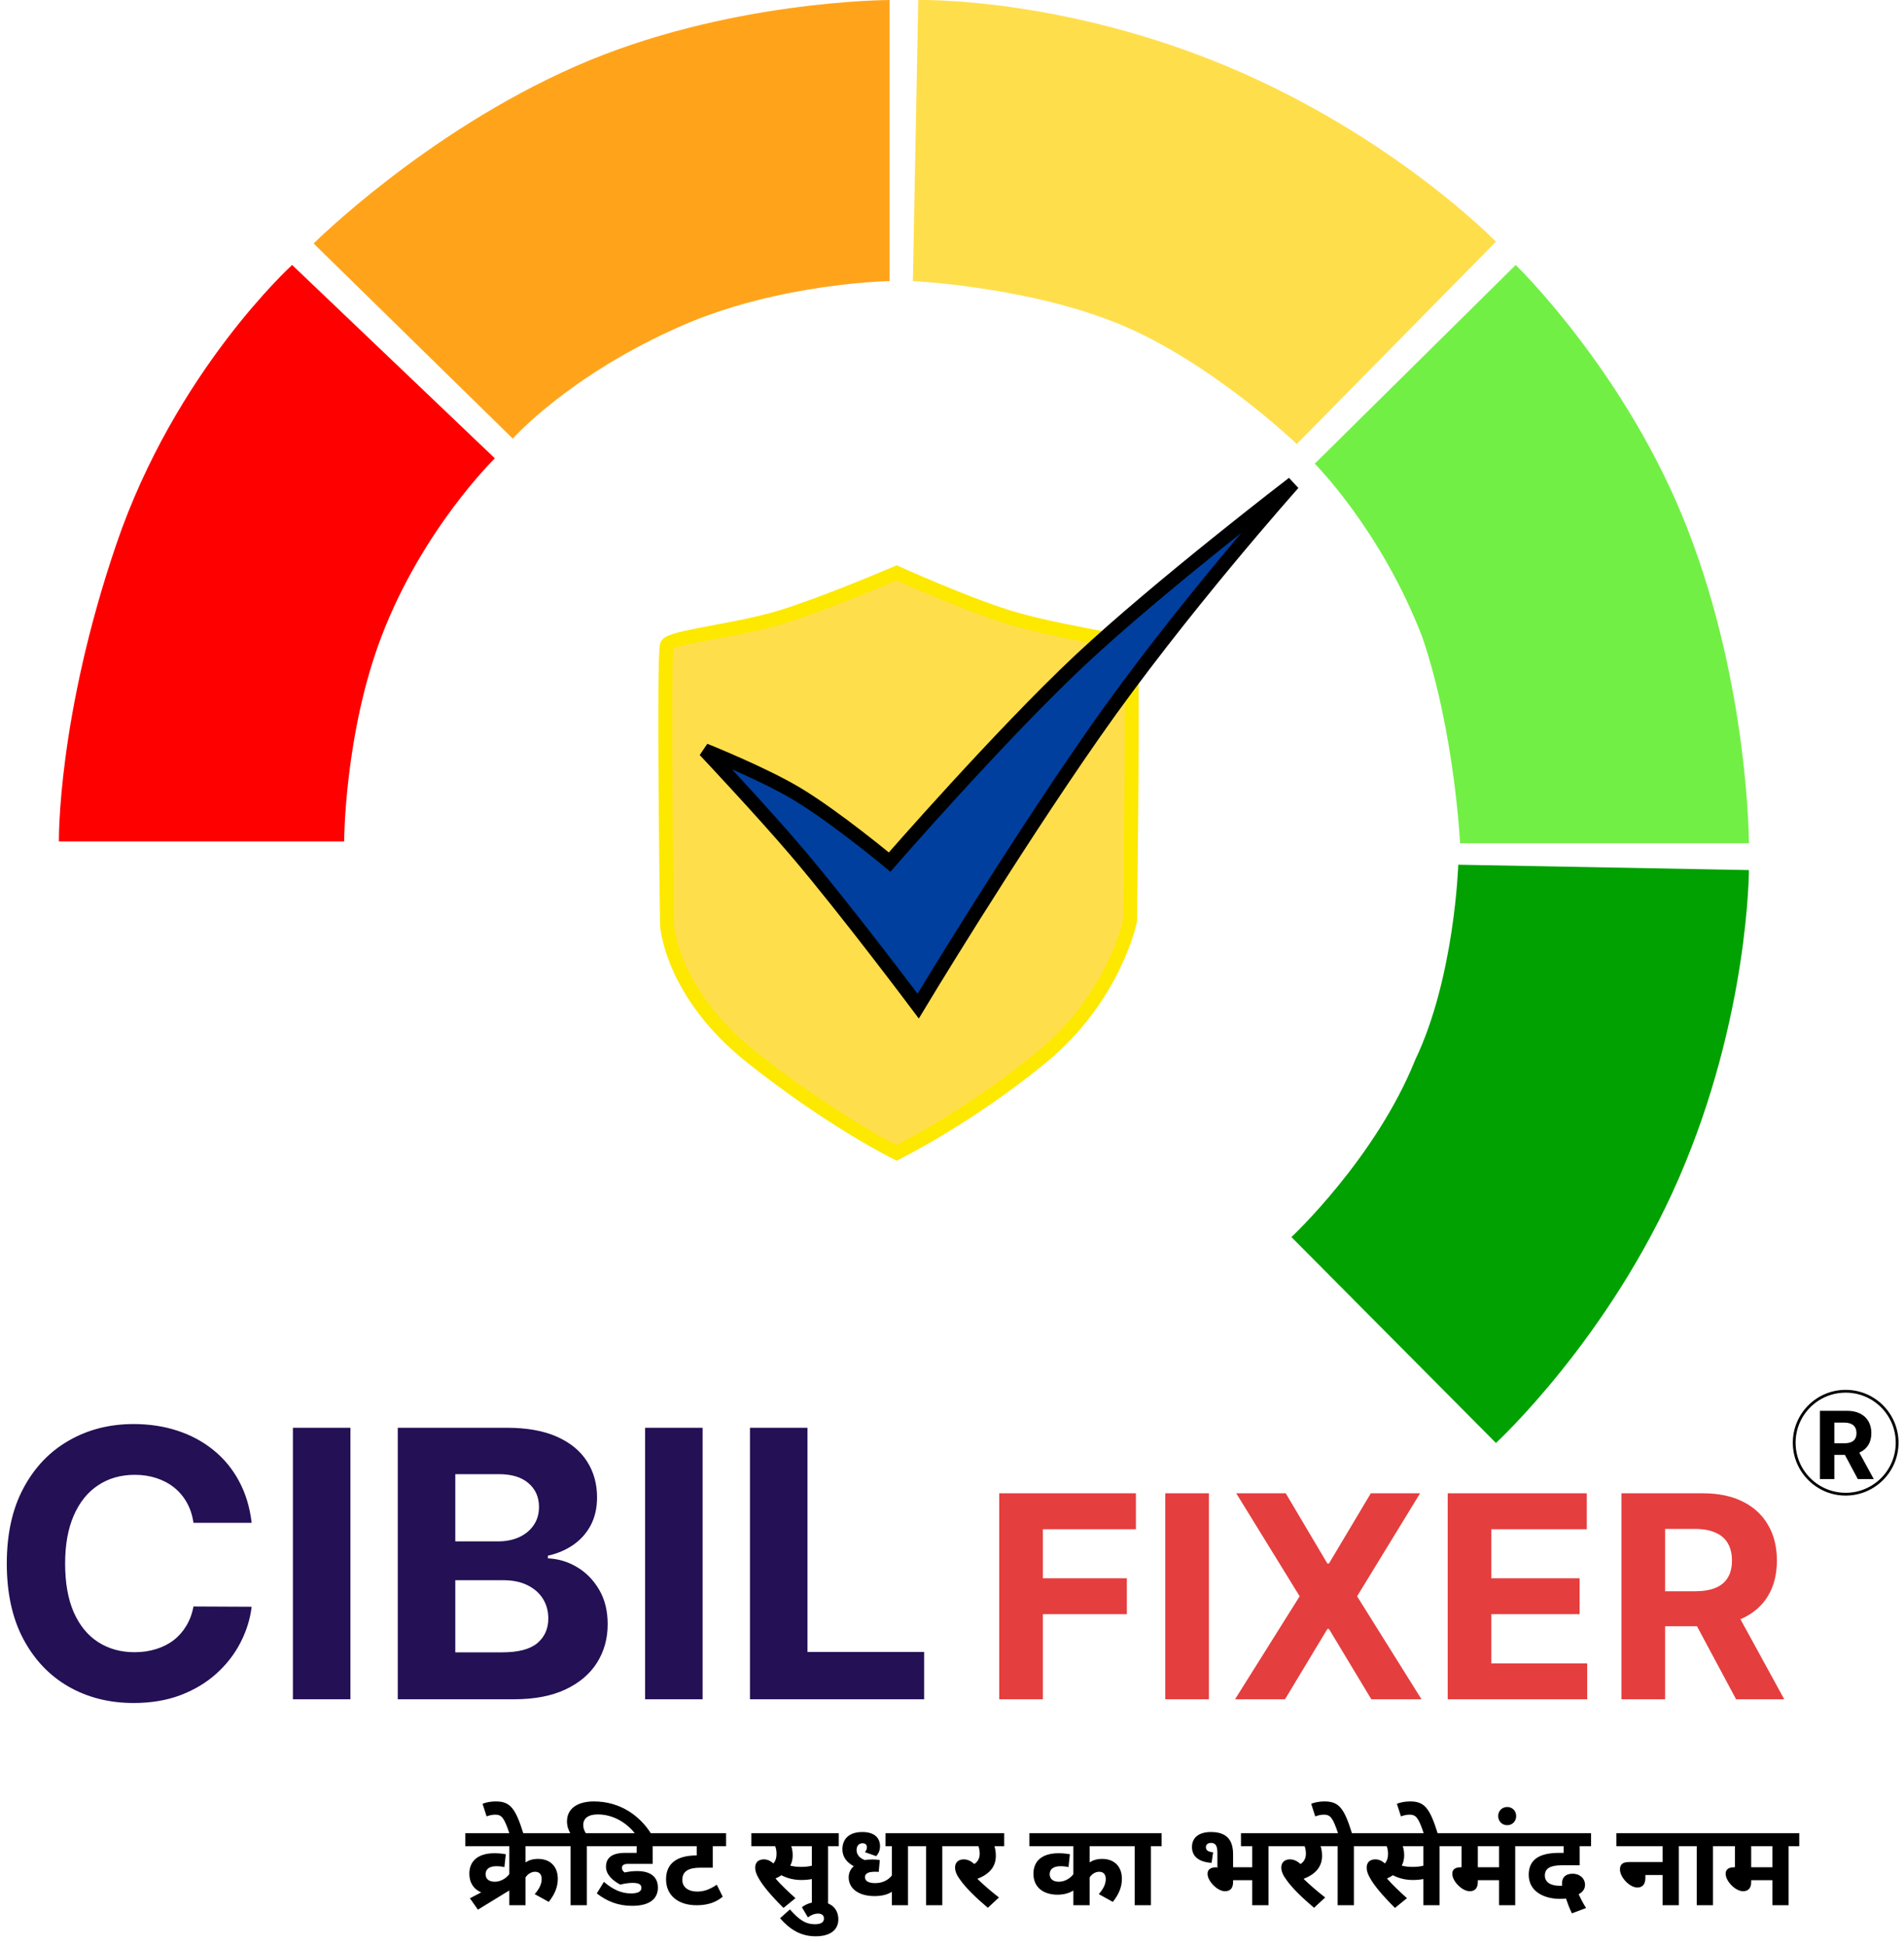<svg width="137" height="140" viewBox="0 0 137 140" fill="none" xmlns="http://www.w3.org/2000/svg">
<path d="M130.949 106.423V101.506H132.889C133.26 101.506 133.577 101.572 133.84 101.705C134.104 101.836 134.305 102.023 134.442 102.265C134.581 102.505 134.651 102.787 134.651 103.112C134.651 103.439 134.581 103.72 134.44 103.955C134.299 104.189 134.095 104.368 133.828 104.493C133.562 104.618 133.24 104.68 132.862 104.68H131.563V103.844H132.694C132.893 103.844 133.058 103.817 133.189 103.763C133.32 103.708 133.418 103.627 133.482 103.518C133.547 103.409 133.58 103.274 133.58 103.112C133.58 102.949 133.547 102.811 133.482 102.699C133.418 102.587 133.319 102.502 133.186 102.445C133.055 102.385 132.89 102.356 132.689 102.356H131.988V106.423H130.949ZM133.604 104.185L134.826 106.423H133.679L132.483 104.185H133.604Z" fill="black"/>
<circle cx="132.803" cy="103.803" r="3.703" stroke="black" stroke-width="0.2"/>
<path d="M18.108 109.566H13.921C13.844 109.026 13.688 108.546 13.452 108.126C13.216 107.7 12.913 107.337 12.544 107.039C12.175 106.74 11.748 106.511 11.263 106.352C10.785 106.193 10.265 106.113 9.705 106.113C8.692 106.113 7.809 106.364 7.057 106.867C6.305 107.363 5.722 108.088 5.307 109.042C4.893 109.989 4.686 111.14 4.686 112.495C4.686 113.887 4.893 115.058 5.307 116.005C5.728 116.953 6.314 117.668 7.066 118.151C7.818 118.634 8.688 118.876 9.676 118.876C10.231 118.876 10.743 118.803 11.215 118.656C11.693 118.511 12.117 118.298 12.486 118.018C12.856 117.732 13.162 117.385 13.404 116.978C13.653 116.571 13.825 116.107 13.921 115.585L18.108 115.605C17.999 116.501 17.728 117.366 17.295 118.199C16.868 119.026 16.291 119.767 15.565 120.421C14.845 121.07 13.984 121.585 12.983 121.967C11.989 122.342 10.865 122.53 9.609 122.53C7.863 122.53 6.301 122.135 4.925 121.347C3.555 120.558 2.471 119.416 1.675 117.922C0.884 116.428 0.489 114.619 0.489 112.495C0.489 110.364 0.891 108.552 1.694 107.058C2.497 105.563 3.587 104.425 4.963 103.643C6.34 102.855 7.888 102.46 9.609 102.46C10.743 102.46 11.795 102.619 12.764 102.937C13.739 103.255 14.602 103.719 15.354 104.33C16.107 104.934 16.718 105.675 17.19 106.552C17.668 107.43 17.974 108.435 18.108 109.566ZM25.215 102.727V122.262H21.076V102.727H25.215ZM28.621 122.262V102.727H36.46C37.9 102.727 39.101 102.94 40.063 103.366C41.026 103.792 41.749 104.384 42.234 105.14C42.718 105.891 42.96 106.756 42.96 107.735C42.96 108.498 42.807 109.169 42.502 109.748C42.195 110.32 41.775 110.79 41.239 111.16C40.71 111.522 40.105 111.779 39.423 111.932V112.123C40.169 112.154 40.867 112.365 41.517 112.752C42.173 113.14 42.705 113.684 43.113 114.383C43.521 115.077 43.725 115.903 43.725 116.863C43.725 117.9 43.467 118.825 42.951 119.639C42.441 120.447 41.686 121.086 40.685 121.557C39.684 122.027 38.451 122.262 36.985 122.262H28.621ZM32.76 118.886H36.135C37.288 118.886 38.129 118.666 38.658 118.228C39.187 117.782 39.452 117.191 39.452 116.453C39.452 115.913 39.321 115.436 39.06 115.022C38.799 114.609 38.426 114.285 37.941 114.049C37.463 113.814 36.893 113.697 36.23 113.697H32.76V118.886ZM32.76 110.902H35.829C36.396 110.902 36.899 110.803 37.339 110.606C37.785 110.403 38.136 110.117 38.391 109.748C38.652 109.379 38.783 108.937 38.783 108.422C38.783 107.716 38.531 107.147 38.027 106.715C37.53 106.282 36.823 106.066 35.905 106.066H32.76V110.902ZM50.557 102.727V122.262H46.418V102.727H50.557ZM53.963 122.262V102.727H58.102V118.857H66.496V122.262H53.963Z" fill="#241055"/>
<path d="M71.899 122.262V107.442H81.734V110.026H75.04V113.557H81.081V116.14H75.04V122.262H71.899ZM86.986 107.442V122.262H83.846V107.442H86.986ZM92.513 107.442L95.509 112.493H95.625L98.635 107.442H102.181L97.648 114.852L102.282 122.262H98.671L95.625 117.204H95.509L92.463 122.262H88.866L93.515 114.852L88.953 107.442H92.513ZM104.168 122.262V107.442H114.176V110.026H107.308V113.557H113.661V116.14H107.308V119.679H114.205V122.262H104.168ZM116.672 122.262V107.442H122.532C123.654 107.442 124.611 107.642 125.404 108.043C126.201 108.439 126.808 109.001 127.224 109.729C127.645 110.453 127.855 111.304 127.855 112.283C127.855 113.267 127.642 114.114 127.217 114.823C126.791 115.527 126.175 116.068 125.367 116.444C124.565 116.82 123.593 117.008 122.452 117.008H118.529V114.491H121.944C122.544 114.491 123.042 114.409 123.438 114.245C123.835 114.08 124.13 113.834 124.323 113.506C124.522 113.178 124.621 112.771 124.621 112.283C124.621 111.791 124.522 111.377 124.323 111.039C124.13 110.701 123.832 110.445 123.431 110.272C123.035 110.093 122.534 110.004 121.93 110.004H119.813V122.262H116.672ZM124.693 115.518L128.384 122.262H124.918L121.306 115.518H124.693Z" fill="#E53E3E"/>
<path d="M33.812 136.582L34.622 136.157C34.096 135.932 33.77 135.473 33.77 134.814C33.77 133.873 34.43 133.339 35.575 133.339C35.859 133.339 36.143 133.364 36.394 133.414L36.293 134.339C36.126 134.298 35.926 134.273 35.717 134.273C35.215 134.273 34.94 134.481 34.94 134.848C34.94 135.206 35.207 135.39 35.6 135.39C36.034 135.39 36.419 135.14 36.644 134.848V132.831H33.478V131.897H40.537V132.831H37.814V133.998C38.056 133.839 38.34 133.747 38.716 133.747C39.585 133.747 40.136 134.289 40.136 135.181C40.136 135.723 39.953 136.248 39.485 136.84L38.474 136.282C38.775 135.932 38.975 135.59 38.975 135.198C38.975 134.848 38.8 134.673 38.499 134.673C38.223 134.673 37.956 134.848 37.814 135.081V137.082H36.644V136.023C36.594 136.057 36.544 136.082 36.485 136.115L34.388 137.399L33.812 136.582ZM36.667 131.955C36.283 130.797 36.107 130.563 35.631 130.563C35.43 130.563 35.205 130.613 35.013 130.688L34.72 129.78C35.021 129.663 35.355 129.613 35.681 129.613C36.709 129.613 37.093 130.096 37.669 131.955H36.667ZM42.225 132.831V137.082H41.056V132.831H40.412V131.897H41.031C40.897 131.655 40.797 131.38 40.797 131.047C40.797 130.146 41.524 129.613 42.735 129.613C44.598 129.613 46.027 130.613 46.862 131.955H45.718C45.099 131.147 44.122 130.546 43.011 130.546C42.317 130.546 41.966 130.838 41.966 131.313C41.966 131.53 42.041 131.722 42.15 131.897H42.994V132.831H42.225ZM45.517 135.473C45.241 135.473 44.915 135.523 44.631 135.598C44.054 135.29 43.603 134.865 43.603 134.314C43.603 133.656 44.046 133.314 44.99 133.314H45.809V132.831H42.776V131.897H47.739V132.831H46.962V134.106H45.182C44.873 134.106 44.748 134.214 44.748 134.406C44.748 134.523 44.831 134.639 44.94 134.723C45.191 134.673 45.492 134.623 45.842 134.623C46.878 134.623 47.338 135.098 47.338 135.815C47.338 136.548 46.837 137.124 45.483 137.124C44.481 137.124 43.687 136.807 42.943 136.232L43.453 135.398C44.08 135.94 44.706 136.232 45.391 136.232C45.926 136.232 46.151 136.082 46.151 135.831C46.151 135.606 46.001 135.473 45.517 135.473ZM52.245 132.831H51.284V134.381H50.382C49.521 134.381 49.095 134.656 49.095 135.256C49.095 135.798 49.546 136.098 50.164 136.098C50.666 136.098 51.075 135.94 51.576 135.606L52.002 136.465C51.518 136.874 50.916 137.082 50.123 137.082C48.828 137.082 47.925 136.398 47.925 135.215C47.925 134.039 48.752 133.497 50.131 133.497V132.831H47.633V131.897H52.245V132.831ZM56.376 137.274C55.457 136.365 54.864 135.64 54.589 135.14C54.405 134.831 54.338 134.589 54.338 134.373C54.338 134.023 54.547 133.781 54.965 133.781C55.232 133.781 55.449 133.898 55.65 134.073C55.808 133.889 55.875 133.664 55.875 133.381C55.875 133.181 55.842 132.989 55.775 132.831H54.062V131.897H60.353V132.831H59.584V137.082H58.415V135.198C58.189 135.24 57.93 135.265 57.663 135.265C57.203 135.265 56.702 135.173 56.226 134.923C56.101 135.006 55.959 135.09 55.8 135.156C56.184 135.606 56.702 136.09 57.237 136.573L56.376 137.274ZM57.663 134.323C57.922 134.323 58.172 134.298 58.415 134.239V132.831H56.936C57.003 133.031 57.036 133.239 57.036 133.506C57.036 133.789 56.969 134.031 56.861 134.231C57.12 134.298 57.362 134.323 57.663 134.323ZM58.684 139.316C57.582 139.316 56.796 138.782 56.128 138.016L56.838 137.382C57.532 138.174 57.999 138.449 58.634 138.449C59.077 138.449 59.286 138.299 59.286 138.041C59.286 137.824 59.152 137.682 58.868 137.682C58.609 137.682 58.359 137.782 58.133 137.957L57.699 137.224C58.025 136.982 58.4 136.84 58.952 136.84C59.812 136.84 60.322 137.357 60.322 138.099C60.322 138.816 59.787 139.316 58.684 139.316ZM66.103 132.831H65.335V137.082H64.173V136.115C63.864 136.315 63.447 136.423 62.928 136.423C61.759 136.423 61.066 135.865 61.066 135.081C61.066 134.764 61.182 134.489 61.433 134.273C60.949 134.014 60.614 133.622 60.614 133.056C60.614 132.289 61.124 131.814 62.043 131.814C62.97 131.814 63.321 132.28 63.321 132.831C63.321 133.097 63.238 133.339 63.045 133.547L62.235 133.264C62.327 133.156 62.377 133.031 62.377 132.922C62.377 132.73 62.269 132.622 62.06 132.622C61.801 132.622 61.634 132.814 61.634 133.106C61.634 133.422 61.834 133.689 62.227 133.831C62.402 133.797 62.594 133.789 62.803 133.789C62.987 133.789 63.163 133.806 63.304 133.831L63.229 134.681C63.146 134.673 63.037 134.673 62.928 134.673C62.469 134.673 62.235 134.806 62.235 135.065C62.235 135.348 62.528 135.49 62.962 135.49C63.48 135.49 63.898 135.29 64.173 134.94V132.831H63.714V131.897H66.103V132.831ZM67.803 132.831V137.082H66.633V132.831H65.99V131.897H68.572V132.831H67.803ZM71.879 136.523L71.077 137.265C70.175 136.498 69.507 135.84 69.097 135.265C68.83 134.906 68.721 134.639 68.721 134.356C68.721 134.006 68.964 133.781 69.34 133.781C69.624 133.781 69.858 133.898 70.108 134.114C70.376 133.931 70.493 133.689 70.493 133.364C70.493 133.172 70.459 132.989 70.401 132.831H68.446V131.897H72.255V132.831H71.554C71.612 133.022 71.654 133.247 71.654 133.531C71.654 134.348 71.144 134.865 70.326 135.181C70.785 135.631 71.303 136.073 71.879 136.523ZM81.126 132.831H78.403V133.998C78.645 133.839 78.929 133.747 79.305 133.747C80.174 133.747 80.725 134.289 80.725 135.181C80.725 135.723 80.541 136.248 80.074 136.84L79.063 136.282C79.364 135.932 79.564 135.59 79.564 135.198C79.564 134.848 79.389 134.673 79.088 134.673C78.812 134.673 78.545 134.848 78.403 135.081V137.082H77.233V136.023C76.916 136.223 76.523 136.323 76.097 136.323C75.069 136.323 74.359 135.79 74.359 134.814C74.359 133.873 75.019 133.339 76.164 133.339C76.448 133.339 76.732 133.364 76.983 133.414L76.882 134.339C76.715 134.298 76.515 134.273 76.306 134.273C75.805 134.273 75.529 134.481 75.529 134.848C75.529 135.206 75.796 135.39 76.189 135.39C76.623 135.39 77.008 135.14 77.233 134.848V132.831H74.067V131.897H81.126V132.831ZM82.815 132.831V137.082H81.645V132.831H81.002V131.897H83.584V132.831H82.815ZM87.129 131.814C88.265 131.814 88.725 132.38 88.725 133.422V134.348H90.103V132.831H89.293V131.897H92.041V132.831H91.273V137.082H90.103V135.281H88.725V135.406C88.725 135.873 88.507 136.073 88.14 136.073C87.588 136.073 86.887 135.34 86.887 134.823C86.887 134.573 87.02 134.348 87.555 134.348L87.597 134.414V133.314C87.597 132.822 87.472 132.597 87.137 132.597C86.903 132.597 86.77 132.722 86.77 132.906C86.77 133.131 86.928 133.239 87.288 133.272L87.179 134.031C86.31 133.981 85.767 133.597 85.767 132.897C85.767 132.172 86.319 131.814 87.129 131.814ZM95.352 136.523L94.55 137.265C93.647 136.498 92.979 135.84 92.57 135.265C92.302 134.906 92.194 134.639 92.194 134.356C92.194 134.006 92.436 133.781 92.812 133.781C93.096 133.781 93.33 133.898 93.581 134.114C93.848 133.931 93.965 133.689 93.965 133.364C93.965 133.172 93.931 132.989 93.873 132.831H91.918V131.897H95.728V132.831H95.026C95.084 133.022 95.126 133.247 95.126 133.531C95.126 134.348 94.616 134.865 93.798 135.181C94.257 135.631 94.775 136.073 95.352 136.523ZM97.418 132.831V137.082H96.249V132.831H95.606V131.897H96.274C95.906 130.788 95.722 130.563 95.263 130.563C95.054 130.563 94.837 130.613 94.636 130.688L94.344 129.78C94.645 129.663 94.979 129.613 95.305 129.613C96.341 129.613 96.717 130.096 97.276 131.897H98.187V132.831H97.418ZM100.375 137.274C99.456 136.365 98.863 135.64 98.588 135.14C98.404 134.831 98.337 134.589 98.337 134.373C98.337 134.023 98.546 133.781 98.963 133.781C99.231 133.781 99.448 133.898 99.649 134.073C99.807 133.889 99.874 133.664 99.874 133.381C99.874 133.181 99.841 132.989 99.774 132.831H98.061V131.897H104.352V132.831H103.584V137.082H102.414V135.198C102.188 135.24 101.929 135.265 101.662 135.265C101.203 135.265 100.701 135.173 100.225 134.923C100.1 135.006 99.958 135.09 99.799 135.156C100.183 135.606 100.701 136.09 101.236 136.573L100.375 137.274ZM101.662 134.323C101.921 134.323 102.172 134.298 102.414 134.239V132.831H100.935C101.002 133.031 101.035 133.239 101.035 133.506C101.035 133.789 100.969 134.031 100.86 134.231C101.119 134.298 101.361 134.323 101.662 134.323ZM102.458 131.955C102.074 130.797 101.898 130.563 101.422 130.563C101.222 130.563 100.996 130.613 100.804 130.688L100.511 129.78C100.812 129.663 101.146 129.613 101.472 129.613C102.5 129.613 102.884 130.096 103.461 131.955H102.458ZM109.025 132.831V137.082H107.864V135.281H106.335V135.406C106.335 135.873 106.109 136.073 105.75 136.073C105.19 136.073 104.497 135.34 104.497 134.823C104.497 134.573 104.622 134.348 105.124 134.348H105.165V132.831H104.23V131.897H109.794V132.831H109.025ZM107.864 132.831H106.335V134.348H107.864V132.831ZM107.8 130.663C107.8 130.296 108.075 130.013 108.451 130.013C108.819 130.013 109.095 130.296 109.095 130.663C109.095 131.038 108.819 131.322 108.451 131.322C108.075 131.322 107.8 131.038 107.8 130.663ZM113.105 137.665C112.929 137.307 112.787 136.924 112.679 136.598C112.553 136.615 112.411 136.623 112.244 136.623C111.133 136.623 109.997 136.115 109.997 134.89C109.997 133.831 110.715 133.314 112.177 133.314H112.512V132.831H109.679V131.897H114.483V132.831H113.665V134.206H112.37C111.543 134.206 111.158 134.439 111.158 134.94C111.158 135.423 111.568 135.681 112.228 135.681C112.286 135.681 112.345 135.673 112.411 135.673C112.395 135.606 112.395 135.548 112.395 135.49C112.395 135.048 112.687 134.814 113.147 134.814C113.698 134.814 114.049 135.173 114.049 135.606C114.049 135.907 113.89 136.132 113.589 136.29C113.731 136.59 113.898 136.924 114.124 137.282L113.105 137.665ZM116.304 131.897H121.567V132.831H120.799V137.082H119.629V134.906H118.393V135.09C118.393 135.581 118.184 135.806 117.808 135.806C117.256 135.806 116.563 135.065 116.563 134.514C116.563 134.189 116.705 133.973 117.215 133.973H119.629V132.831H116.304V131.897ZM123.257 132.831V137.082H122.087V132.831H121.444V131.897H124.025V132.831H123.257ZM128.695 132.831V137.082H127.534V135.281H126.005V135.406C126.005 135.873 125.779 136.073 125.42 136.073C124.86 136.073 124.167 135.34 124.167 134.823C124.167 134.573 124.292 134.348 124.794 134.348H124.835V132.831H123.9V131.897H129.464V132.831H128.695ZM127.534 132.831H126.005V134.348H127.534V132.831Z" fill="black"/>
<path d="M81.311 46.399C81.586 46.687 81.311 66.258 81.311 66.258C81.311 66.258 80.209 71.726 74.978 76.043C69.746 80.361 64.514 82.951 64.514 82.951C64.514 82.951 59.832 80.649 54.05 76.043C48.267 71.439 47.992 66.545 47.992 66.545C47.992 66.545 47.717 46.974 47.992 46.399C48.267 45.823 53.078 45.372 56.253 44.384C59.546 43.36 64.514 41.218 64.514 41.218C64.514 41.218 69.304 43.384 72.499 44.384C75.874 45.44 81.035 46.111 81.311 46.399Z" fill="#FFDE4C" stroke="#FDE800"/>
<path d="M78.724 52.76C84.891 43.921 93.051 34.778 93.051 34.778C93.051 34.778 83.404 42.171 77.76 47.457C72.031 52.822 64.01 62.026 64.01 62.026C64.01 62.026 60.153 58.816 57.392 57.149C54.93 55.663 50.71 53.98 50.71 53.98C50.71 53.98 54.823 58.351 57.328 61.294C60.908 65.503 66.066 72.389 66.066 72.389C66.066 72.389 72.555 61.599 78.724 52.76Z" fill="#003F9E" stroke="black"/>
<path d="M4.238 60.541H24.763C24.763 60.541 24.785 52.726 27.474 45.729C30.443 38 35.607 32.977 35.607 32.977L21.02 19.066C21.02 19.066 12.628 26.665 8.369 39.16C4.109 51.654 4.238 60.541 4.238 60.541Z" fill="#FF0000"/>
<path d="M93.31 31.946L107.639 17.391C107.639 17.391 100.281 9.792 88.275 4.768C76.27 -0.255 66.072 0.002 66.072 0.002L65.685 20.225C65.685 20.225 73.946 20.611 80.53 23.316C87.114 26.021 93.31 31.946 93.31 31.946Z" fill="#FFDE4C"/>
<path d="M94.601 33.363L109.059 19.066C109.059 19.066 117.062 26.794 121.452 38.129C125.841 49.464 125.841 60.67 125.841 60.67H105.057C105.057 60.67 104.67 52.684 102.346 45.858C99.377 38.129 94.601 33.363 94.601 33.363Z" fill="#72EF45"/>
<path d="M104.928 62.216L125.841 62.602C125.841 62.602 125.841 73.164 120.806 84.757C115.772 96.35 107.639 103.82 107.639 103.82L92.923 89.007C92.923 89.007 98.99 83.34 101.83 76.256C104.67 70.331 104.928 62.216 104.928 62.216Z" fill="#00A100"/>
<path d="M22.568 17.52L36.898 31.56C36.898 31.56 40.899 27.015 49.032 23.445C56.073 20.354 64.006 20.225 64.006 20.225V0.002C64.006 0.002 52.26 0.002 41.416 4.768C30.572 9.534 22.568 17.52 22.568 17.52Z" fill="#FFA41A"/>
</svg>
